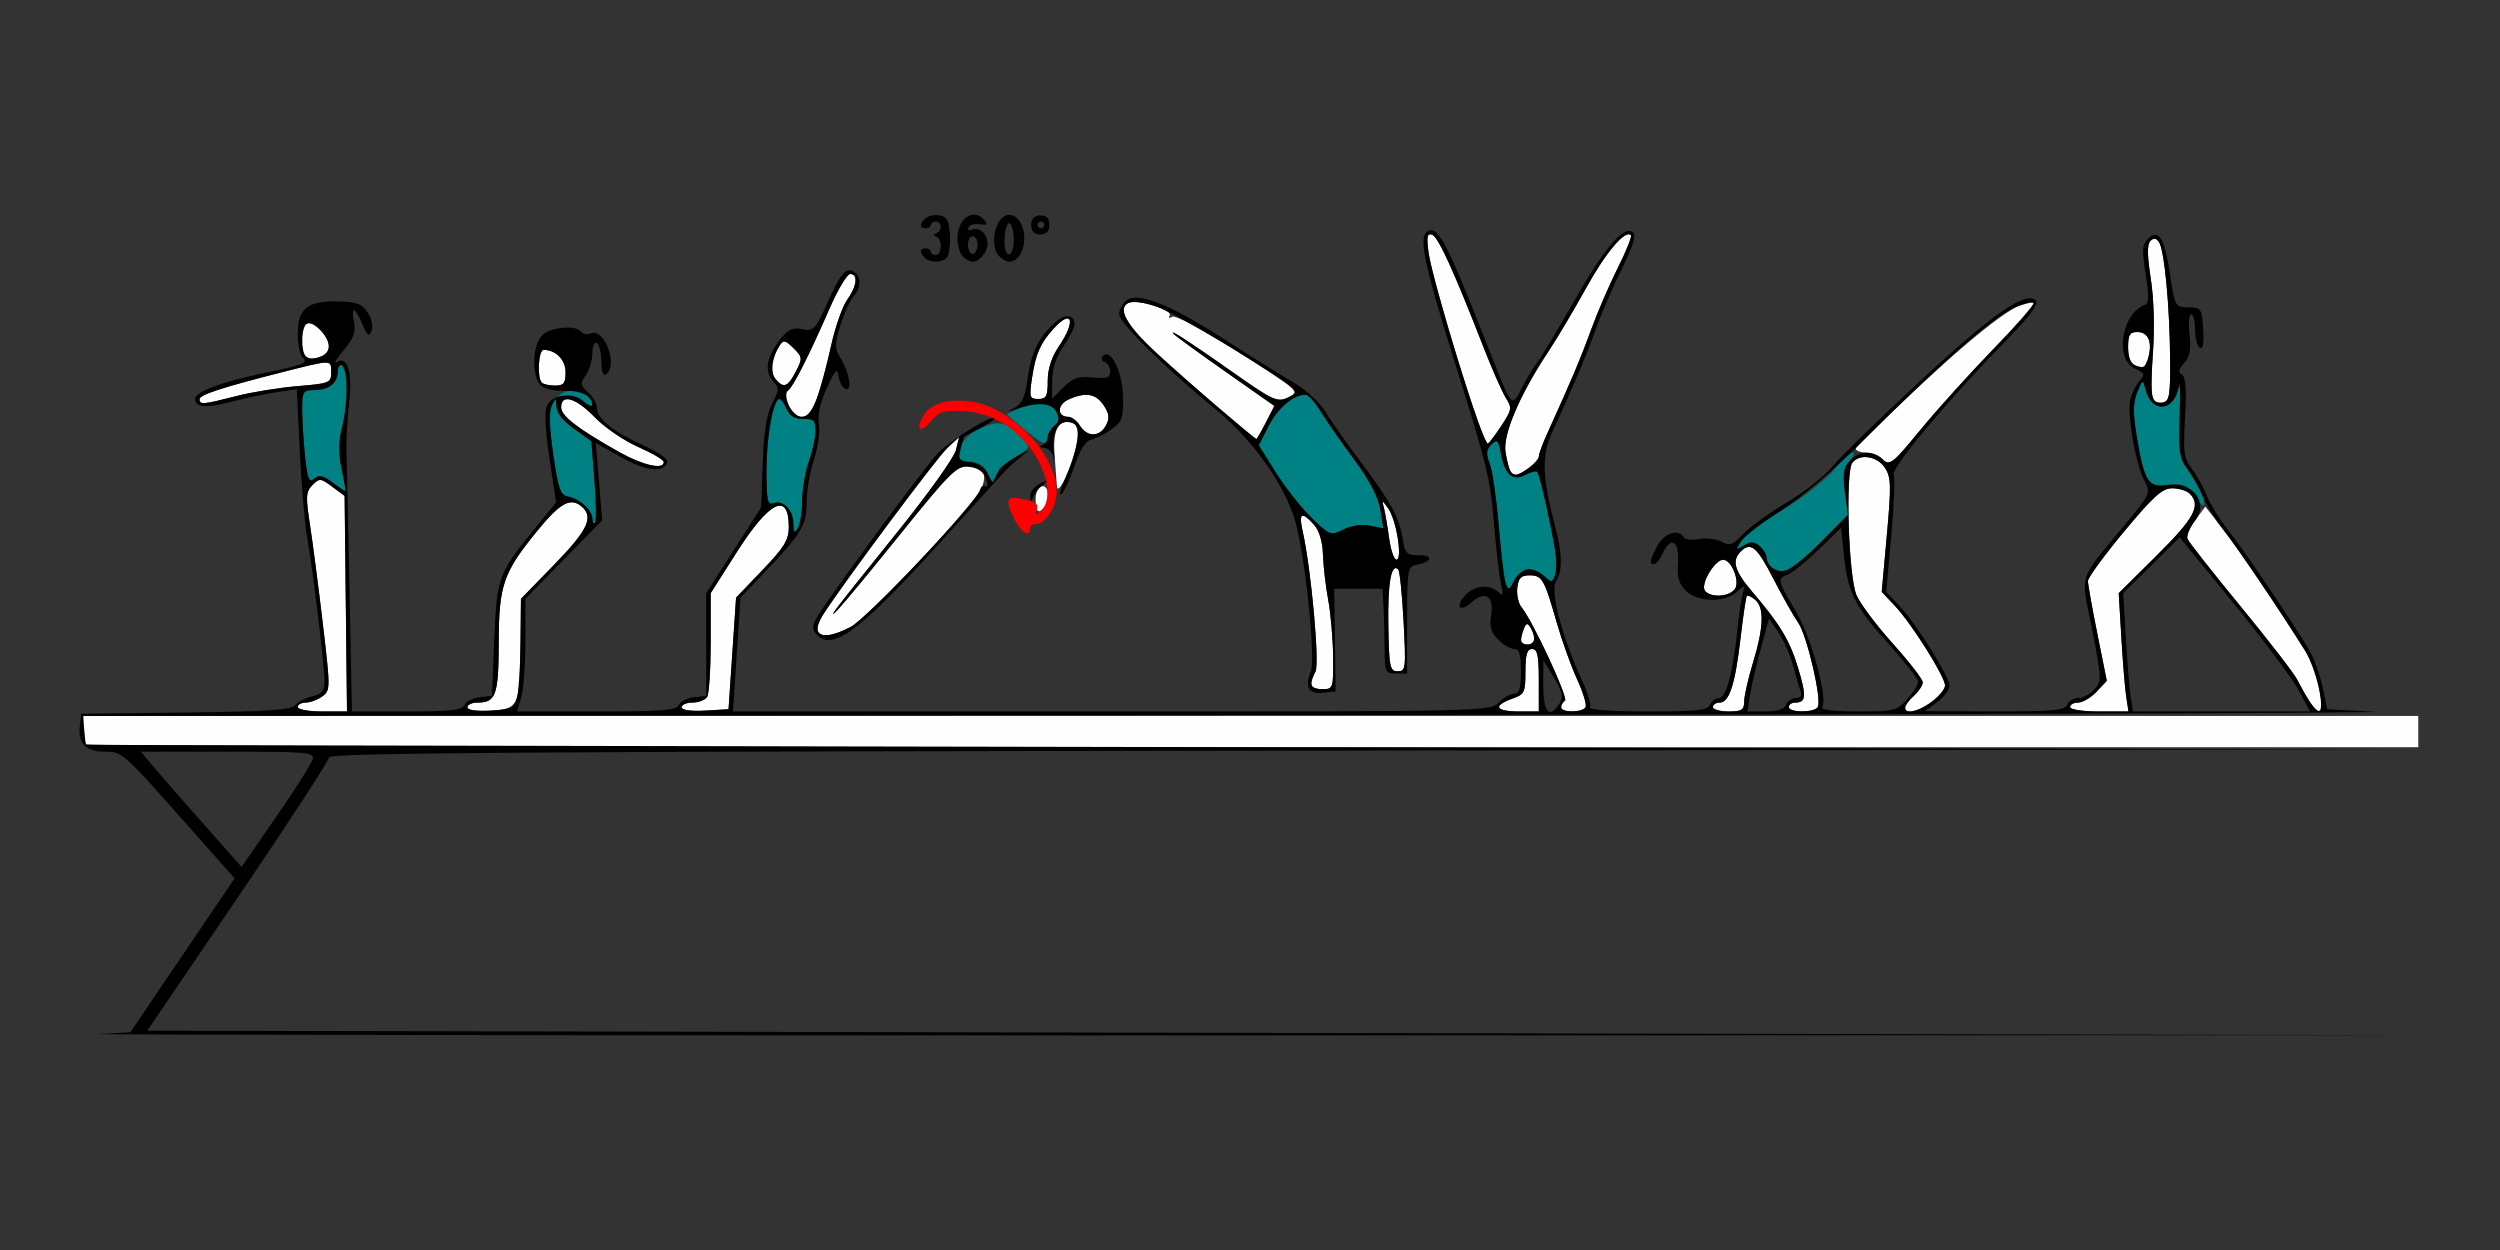 <?xml version="1.0" encoding="UTF-8" standalone="no"?>
<!-- Created with Inkscape (http://www.inkscape.org/) -->

<svg
   xmlns:dc="http://purl.org/dc/elements/1.1/"
   xmlns:cc="http://creativecommons.org/ns#"
   xmlns:rdf="http://www.w3.org/1999/02/22-rdf-syntax-ns#"
   xmlns:svg="http://www.w3.org/2000/svg"
   xmlns="http://www.w3.org/2000/svg"
   xmlns:sodipodi="http://sodipodi.sourceforge.net/DTD/sodipodi-0.dtd"
   xmlns:inkscape="http://www.inkscape.org/namespaces/inkscape"
   id="svg3486"
   version="1.1"
   inkscape:version="0.91 r13725"
   width="700"
   height="350"
   viewBox="0 0 700 350"
   sodipodi:docname="bb750802.svg">
  <rect x="0" y="0" width="700" height="350" fill="#333333" stroke="none"/>
  <defs
     id="defs3490" />
  <sodipodi:namedview
     pagecolor="#ffffff"
     bordercolor="#666666"
     borderopacity="1"
     objecttolerance="10"
     gridtolerance="10"
     guidetolerance="10"
     inkscape:pageopacity="0"
     inkscape:pageshadow="2"
     inkscape:window-width="1542"
     inkscape:window-height="915"
     id="namedview3488"
     showgrid="false"
     inkscape:zoom="0.87412585"
     inkscape:cx="226.85267"
     inkscape:cy="306.71992"
     inkscape:window-x="0"
     inkscape:window-y="0"
     inkscape:window-maximized="0"
     inkscape:current-layer="svg3486" />
  <g
     id="g4919"
     transform="translate(7.116,0.466)">
    <path
       style="fill:#fefefe"
       d="M 17.083,207.917 C 16.625,207.458 16.25,205.49 16.25,203.542 l 0,-3.542 326.875,0 326.875,0 0,4.375 0,4.375 -326.042,0 c -179.323,0 -326.417,-0.375 -326.875,-0.833 z M 76.25,197.5 c 0,-0.688 1.017,-1.25 2.261,-1.25 1.244,0 3.318,-0.773 4.611,-1.718 2.288,-1.673 2.292,-2.203 0.156,-20.312 -1.207,-10.227 -2.825,-22.687 -3.596,-27.69 -1.239,-8.034 -1.157,-9.34 0.694,-11.192 1.962,-1.962 2.318,-1.931 5.548,0.479 l 3.451,2.576 0.335,30.179 0.335,30.179 -6.897,0 C 79.354,198.75 76.25,198.188 76.25,197.5 Z m 47.5,0.065 c 0,-0.723 1.294,-1.315 2.875,-1.315 5.118,0 5.873,-2.152 5.902,-16.812 0.032,-16.06 1.256,-19.601 10.821,-31.305 6.363,-7.786 9.257,-9.389 12.337,-6.833 3.552,2.947 1.852,6.608 -7.56,16.279 l -9.375,9.634 -0.125,12.331 c -0.181,17.867 -0.46,18.5 -8.364,18.959 -3.963,0.23 -6.512,-0.137 -6.512,-0.938 z m 60,0 c 0,-0.723 1.373,-1.315 3.051,-1.315 1.678,0 3.506,-0.703 4.062,-1.562 0.556,-0.859 1.011,-7.75 1.011,-15.312 l 0,-13.75 7.324,-11.522 c 9.11,-14.331 14.551,-16.966 14.551,-7.046 0,3.679 -1.224,5.686 -7.384,12.114 l -7.384,7.704 -1.054,15.625 -1.054,15.625 -6.562,0.378 c -3.998,0.23 -6.562,-0.136 -6.562,-0.938 z m 228.75,0.057 c 0,-0.62 1.688,-1.716 3.75,-2.435 3.499,-1.22 3.75,-1.729 3.75,-7.622 0,-4.78 0.456,-6.315 1.875,-6.315 1.488,0 1.875,1.806 1.875,8.75 l 0,8.75 -5.625,0 c -3.094,0 -5.625,-0.507 -5.625,-1.128 z m 17.5,-0.049 c 0,-0.647 0.484,-1.475 1.075,-1.841 1.058,-0.654 -9.068,-22.434 -12.166,-26.167 -0.874,-1.053 -1.408,-3.496 -1.187,-5.428 0.316,-2.759 1.044,-3.513 3.392,-3.513 3.575,0 4.16,1.007 7.626,13.125 1.475,5.156 4.06,12.364 5.746,16.016 1.685,3.653 2.739,7.168 2.341,7.812 -0.945,1.528 -6.826,1.524 -6.826,-0.005 z M 472.5,197.5 c 0,-0.688 0.858,-1.25 1.906,-1.25 2.68,0 4.322,-5.099 5.839,-18.125 0.72,-6.188 1.509,-11.471 1.752,-11.741 0.243,-0.27 1.3,0.221 2.348,1.091 2.574,2.136 2.382,7.775 -0.595,17.525 -1.365,4.469 -2.485,9.391 -2.49,10.938 -0.007,2.379 -0.684,2.812 -4.385,2.812 -2.406,0 -4.375,-0.562 -4.375,-1.25 z m 21.25,0 c 0,-0.688 0.811,-1.25 1.801,-1.25 3.033,0 3.185,-1.79 0.814,-9.619 -2.37,-7.827 -5.011,-12.218 -12.928,-21.492 -4.891,-5.729 -5.715,-8.611 -3.188,-11.139 2.849,-2.849 4.528,-1.466 9.174,7.562 2.565,4.984 5.69,10.524 6.945,12.31 2.494,3.551 6.703,21.691 5.489,23.656 -0.994,1.609 -8.108,1.584 -8.108,-0.028 z m 32.5,0.194 c 0,-0.581 1.125,-2.074 2.5,-3.319 1.375,-1.244 2.5,-2.949 2.5,-3.788 0,-0.839 -3.734,-5.674 -8.298,-10.744 -4.564,-5.07 -9.166,-11.187 -10.227,-13.593 -2.27,-5.148 -3.196,-34.648 -1.167,-37.188 2.071,-2.592 6.97,-1.815 9.106,1.446 1.732,2.644 1.797,4.931 0.536,18.882 l -1.435,15.873 3.717,3.931 c 4.617,4.882 14.018,19.815 14.018,22.268 0,1 -1.665,3.048 -3.699,4.552 -3.744,2.768 -7.551,3.614 -7.551,1.679 z M 572.5,197.5 c 0,-0.688 1.027,-1.25 2.282,-1.25 1.255,0 3.57,-1.371 5.144,-3.047 l 2.862,-3.047 -2.644,-13.139 C 578.69,169.792 577.5,163.126 577.5,162.206 c 0,-0.921 4.544,-7.137 10.097,-13.815 8.241,-9.909 10.723,-12.141 13.5,-12.141 1.872,0 4.078,0.675 4.903,1.5 3.261,3.261 1.38,6.799 -9.186,17.278 l -10.686,10.597 0.74,12.5 c 0.407,6.875 1.022,14.328 1.368,16.562 l 0.628,4.062 -8.182,0 c -4.621,0 -8.182,-0.544 -8.182,-1.25 z m 67.049,-1.562 c -0.967,-1.547 -2.527,-4.304 -3.466,-6.127 -0.939,-1.823 -8.1,-11.085 -15.913,-20.583 -7.813,-9.498 -14.468,-17.952 -14.788,-18.788 -0.321,-0.836 0.67,-3.215 2.202,-5.287 l 2.785,-3.767 4.614,5.869 c 4.18,5.317 16.393,23.369 23.399,34.585 2.894,4.633 5.781,16.909 3.977,16.909 -0.578,0 -1.842,-1.266 -2.809,-2.812 z M 360,191.168 c 0,-0.733 0.547,-2.353 1.214,-3.601 1.202,-2.246 -1.202,-28.667 -3.56,-39.129 -1.197,-5.311 -0.36,-5.868 3.09,-2.055 1.537,1.699 2.448,4.692 2.569,8.438 0.103,3.193 0.765,8.899 1.471,12.68 0.706,3.781 1.325,10.953 1.375,15.938 0.089,8.858 0.021,9.062 -3.034,9.062 -1.719,0 -3.125,-0.599 -3.125,-1.332 z m 21.615,-16.518 c -0.208,-11.795 0.823,-17.628 2.772,-15.679 0.425,0.425 1.103,7.018 1.505,14.651 0.691,13.09 0.596,13.878 -1.659,13.878 -2.186,0 -2.411,-1.106 -2.618,-12.851 z m 37.135,4.203 c 0,-0.631 0.36,-2.085 0.799,-3.23 0.637,-1.661 1.013,-1.745 1.856,-0.415 1.642,2.591 1.284,4.792 -0.78,4.792 -1.031,0 -1.875,-0.516 -1.875,-1.148 z m -196.853,-2.567 c -0.413,-0.668 0.252,-2.777 1.477,-4.688 5.636,-8.785 31.737,-43.805 34.73,-46.598 l 3.349,-3.125 -0.926,3.75 c -0.509,2.062 -7.962,12.469 -16.562,23.125 -8.6,10.656 -16.214,20.219 -16.92,21.25 -3.566,5.209 3.864,-3.461 17.94,-20.938 C 258.404,132.404 260.796,130 263.959,130 c 4.048,0 5.365,1.997 3.898,5.908 -1.685,4.492 -31.985,36.724 -36.87,39.221 -5.143,2.629 -7.959,2.987 -9.09,1.156 z M 470,164.028 c 0,-2.831 3.43,-7.781 5.383,-7.768 2.412,0.016 4.839,6.341 3.194,8.323 C 476.441,167.157 470,166.74 470,164.028 Z M 381.847,150.312 c -0.444,-3.266 -1.093,-7.062 -1.442,-8.438 -0.636,-2.5 -0.636,-2.5 1.183,0 2.264,3.112 4.079,14.375 2.316,14.375 -0.688,0 -1.613,-2.672 -2.057,-5.938 z m -98.975,-10.311 c -0.152,-2.121 0.471,-3.808 1.562,-4.226 2.307,-0.885 2.522,4.584 0.253,6.462 -1.18,0.977 -1.624,0.43 -1.816,-2.236 z m 5.934,-4.377 c -0.085,-1.375 -0.379,-5.413 -0.652,-8.974 -0.535,-6.963 1.313,-10.103 5.093,-8.653 1.602,0.615 1.846,1.759 1.163,5.452 -1.173,6.339 -5.396,15.515 -5.603,12.174 z m 127.007,-4.072 c -0.322,-0.521 -0.941,-2.911 -1.375,-5.312 -0.876,-4.842 3.917,-16.129 12.053,-28.383 2.38,-3.585 7.084,-11.506 10.453,-17.603 5.563,-10.068 10.995,-16.484 12.598,-14.88 0.341,0.341 -1.314,4.474 -3.678,9.185 -2.364,4.711 -5.728,12.503 -7.475,17.316 -2.896,7.976 -5.462,14.048 -12.254,28.994 -1.311,2.884 -2.383,5.805 -2.383,6.492 0,1.281 -4.846,5.139 -6.454,5.139 -0.494,0 -1.161,-0.426 -1.483,-0.947 z M 166.25,126.109 C 154.578,119.542 150,116.013 150,113.58 c 0,-3.907 4.164,-2.671 9.434,2.801 2.718,2.822 8.176,6.552 12.129,8.288 3.953,1.737 7.188,3.647 7.188,4.244 0,2.246 -5.861,0.931 -12.5,-2.805 z M 520,128.125 c -0.856,-1.031 -2.893,-1.875 -4.528,-1.875 -1.635,0 -2.972,-0.491 -2.972,-1.091 0,-0.6 8.757,-9.178 19.46,-19.062 17.298,-15.975 28.237,-23.817 30.319,-21.735 0.365,0.365 -4.662,6.143 -11.172,12.839 -6.51,6.696 -15.658,16.815 -20.329,22.487 -4.671,5.672 -8.657,10.312 -8.857,10.312 -0.2,0 -1.064,-0.844 -1.92,-1.875 z m -113.002,-9.688 c -4.172,-11.318 -13.354,-42.61 -14.1,-48.052 -0.627,-4.575 -0.435,-5.606 0.959,-5.141 1.725,0.575 5.952,9.82 14.461,31.631 2.414,6.188 5.23,12.563 6.257,14.167 1.722,2.688 1.614,3.3 -1.372,7.812 -1.782,2.693 -3.467,4.896 -3.744,4.896 -0.277,0 -1.385,-2.391 -2.462,-5.312 z M 332.5,112.359 C 310.057,93.34 304.639,86.916 308.849,84.314 c 1.977,-1.222 12.51,1.999 11.56,3.535 -0.463,0.75 -0.182,0.908 0.674,0.379 0.847,-0.523 7.944,3.198 16.756,8.785 19.465,12.343 19.29,12.185 15.45,13.934 -2.743,1.25 -4.213,0.574 -14.436,-6.634 -12.472,-8.794 -18.682,-12.84 -17.397,-11.334 0.457,0.535 7.001,5.303 14.544,10.595 l 13.714,9.622 -2.387,4.652 c -1.313,2.559 -2.514,4.634 -2.669,4.613 -0.155,-0.021 -5.626,-4.568 -12.158,-10.102 z M 295.29,118.75 c -0.859,-1.375 -2.34,-2.5 -3.292,-2.5 -3.18,0 -3.156,-3.391 0.035,-4.844 4.77,-2.173 7.727,-1.685 9.902,1.636 1.55,2.366 1.686,3.615 0.61,5.625 -1.755,3.28 -5.234,3.32 -7.255,0.084 z m -81.619,-5.834 c -0.751,-1.975 -0.804,-3.631 -0.13,-4.062 1.365,-0.875 5.843,-9.716 11.606,-22.915 2.326,-5.327 4.932,-9.687 5.791,-9.688 2.297,-0.002 1.904,3.37 -0.845,7.237 -1.324,1.863 -3.339,7.606 -4.478,12.762 -3.237,14.656 -5.441,20 -8.249,20 -1.48,0 -2.922,-1.302 -3.695,-3.334 z M 48.75,111.314 c 0,-1.237 6.229,-3.275 23.125,-7.568 14.058,-3.572 13.75,-3.572 13.75,0.004 0,2.987 -0.415,3.159 -9.375,3.899 -5.156,0.426 -12.936,1.691 -17.288,2.812 C 49.769,112.83 48.75,112.915 48.75,111.314 Z m 546.916,0.003 c -0.449,-0.727 -0.436,-6.524 0.03,-12.882 0.512,-6.988 0.277,-15.226 -0.593,-20.829 -1.028,-6.618 -1.055,-9.654 -0.095,-10.615 0.961,-0.961 1.664,-0.829 2.46,0.459 1.476,2.388 2.923,17.806 3.052,32.519 0.088,10.078 -0.205,11.905 -1.967,12.257 -1.139,0.227 -2.439,-0.182 -2.888,-0.909 z M 281.856,105.312 c 1.004,-6.693 2.311,-9.681 6.018,-13.75 5.252,-5.766 6.342,-2.168 1.501,4.956 -2.063,3.036 -3.125,6.321 -3.125,9.665 0,4.324 -0.387,5.066 -2.642,5.066 -2.443,0 -2.575,-0.446 -1.752,-5.938 z m -137.273,1.354 C 143.216,105.299 143.64,97.5 145.082,97.5 c 3.449,0 6.168,2.774 6.168,6.294 0,3.049 -0.517,3.706 -2.917,3.706 -1.604,0 -3.292,-0.375 -3.75,-0.833 z m 65.43,-1.025 c -1.561,-1.881 -1.047,-5.962 1.184,-9.391 1.051,-1.615 1.588,-1.508 3.877,0.776 2.531,2.525 2.561,2.836 0.634,6.562 -2.256,4.362 -3.428,4.785 -5.695,2.053 z m 380.299,-3.969 c -0.859,-0.347 -1.562,-2.552 -1.562,-4.901 0,-3.459 0.482,-4.271 2.539,-4.271 3.046,0 4.265,2.623 3.197,6.878 -0.79,3.149 -1.326,3.443 -4.173,2.294 z M 78.333,99.167 C 76.736,97.569 77.436,90 79.181,90 81.391,90 85,94.048 85,96.527 c 0,2.652 -4.767,4.539 -6.667,2.639 z"
       id="path3506"
       inkscape:connector-curvature="0" />
    <path
       style="fill:#008183"
       d="m 414.509,163.024 c -0.448,-1.166 -1.324,-8.37 -1.947,-16.009 -0.623,-7.639 -1.759,-15.533 -2.524,-17.543 -1.112,-2.921 -1.022,-4.022 0.446,-5.49 1.615,-1.615 1.938,-1.293 2.682,2.672 1.103,5.877 3.295,7.741 6.861,5.833 1.478,-0.791 2.958,-1.167 3.289,-0.836 0.678,0.678 3.981,15.305 5.047,22.354 0.385,2.545 0.337,5.575 -0.107,6.733 -0.754,1.965 -0.966,1.962 -3.189,-0.05 -3.036,-2.747 -6.479,-2.091 -8.312,1.585 -1.244,2.495 -1.54,2.594 -2.246,0.753 z m 74.495,-4.52 c -0.827,-0.827 -1.504,-2.166 -1.504,-2.976 0,-0.81 -0.889,-2.21 -1.976,-3.112 -1.577,-1.309 -2.473,-1.33 -4.436,-0.105 -2.344,1.464 -2.37,1.4 -0.555,-1.37 1.047,-1.598 6.445,-5.651 11.995,-9.006 5.55,-3.355 11.799,-8.257 13.887,-10.893 2.088,-2.636 4.398,-4.793 5.135,-4.793 0.736,0 0.38,1.06 -0.792,2.355 -1.698,1.877 -1.96,3.646 -1.288,8.713 l 0.843,6.358 -7.344,7.438 c -7.772,7.873 -11.506,9.848 -13.965,7.389 z M 360.095,144.501 c -2.897,-2.819 -7.402,-8.541 -10.009,-12.714 l -4.741,-7.588 2.746,-5.383 c 2.559,-5.015 6.825,-8.669 10.245,-8.772 0.803,-0.024 2.745,2.065 4.316,4.643 1.57,2.578 5.776,8.625 9.346,13.438 4.342,5.854 6.777,10.505 7.355,14.053 l 0.865,5.303 -3.766,-0.753 c -2.252,-0.45 -5.237,-0.019 -7.427,1.073 -3.567,1.779 -3.796,1.695 -8.929,-3.3 z m -145.076,1.589 c -0.022,-3.811 -2.896,-6.693 -5.628,-5.645 -1.592,0.611 -1.891,-0.875 -1.891,-9.403 0,-9.43 1.912,-19.793 3.651,-19.793 0.416,0 1.311,1.266 1.99,2.812 0.859,1.959 2.277,2.798 4.671,2.763 2.902,-0.042 3.438,0.469 3.438,3.28 0,1.831 -0.844,5.721 -1.875,8.644 -1.031,2.923 -1.884,7.915 -1.894,11.095 -0.01,3.179 -0.564,6.624 -1.231,7.655 -0.952,1.473 -1.216,1.17 -1.231,-1.409 z M 158.75,144.777 c 0,-2.369 -3.586,-5.624 -6.857,-6.224 -2.117,-0.388 -2.724,-2.17 -4.131,-12.118 -1.463,-10.341 -1.426,-12.004 0.323,-14.674 2.122,-3.239 6.685,-3.991 9.165,-1.511 2.499,2.499 1.677,4.048 -0.907,1.709 -3.076,-2.784 -6.857,-2.084 -7.35,1.36 -0.273,1.909 1.021,3.677 4.549,6.213 l 4.931,3.545 0.866,11.068 c 0.476,6.087 0.539,11.395 0.139,11.795 -0.4,0.4 -0.727,-0.123 -0.727,-1.162 z m 448.272,-6.834 c -2.001,-2.745 -3.057,-3.134 -7.049,-2.598 -5.645,0.757 -6.734,-0.949 -8.83,-13.834 -1.042,-6.403 -1.001,-9.273 0.172,-12.136 1.53,-3.735 1.54,-3.738 2.327,-0.743 1.787,6.797 8.029,6.187 9.318,-0.911 0.334,-1.84 0.442,1.79 0.24,8.067 -0.348,10.788 -0.172,11.706 3.217,16.751 1.972,2.936 3.585,6.096 3.585,7.024 0,2.264 -0.243,2.132 -2.978,-1.62 z M 85.995,134.654 c -2.639,-1.996 -3.764,-2.237 -5.134,-1.1 -1.462,1.213 -1.888,0.176 -2.558,-6.232 C 77.862,123.093 77.5,117.185 77.5,114.192 c 0,-5.161 0.185,-5.442 3.597,-5.442 4.309,0 6.951,-2.77 6.024,-6.315 -0.553,-2.116 -0.356,-2.314 1.102,-1.104 2.139,1.775 2.332,10.358 0.404,18.013 -0.964,3.829 -0.991,7.245 -0.088,11.475 0.707,3.313 1.184,6.105 1.06,6.206 -0.123,0.101 -1.745,-0.967 -3.604,-2.373 z m 183.517,0.018 c 1.028,-2.951 -1.626,-5.922 -5.29,-5.922 -1.635,0 -2.964,-0.422 -2.955,-0.938 0.07,-3.818 2.096,-6.572 6.194,-8.42 5.159,-2.326 7.534,-1.732 11.767,2.945 2.291,2.532 2.26,2.607 -2.201,5.239 -2.489,1.469 -4.526,3.07 -4.526,3.558 0,0.488 -0.845,1.98 -1.878,3.314 -1.587,2.05 -1.759,2.085 -1.11,0.223 z m 10.03,-15.048 -4.833,-4.089 3.329,-1.517 c 4.855,-2.212 9.187,-1.865 10.642,0.852 0.941,1.759 0.792,2.764 -0.581,3.903 -1.017,0.844 -1.849,2.309 -1.849,3.256 0,2.592 -1.393,2.092 -6.708,-2.405 z"
       id="path3502"
       inkscape:connector-curvature="0" />
    <path
       style="fill:#fe0000"
       d="m 276.631,144.391 c -2.484,-5.209 -1.845,-6.161 3.368,-5.016 2.859,0.628 3.726,1.389 3.186,2.796 -0.616,1.604 -0.418,1.664 1.162,0.353 2.595,-2.153 2.392,-7.921 -0.475,-13.511 -4.397,-8.575 -12.521,-14.003 -21.514,-14.376 -5.34,-0.221 -6.704,0.204 -8.748,2.727 -2.841,3.507 -4.448,2.788 -2.385,-1.067 1.992,-3.722 6.93,-5.283 13.666,-4.319 11.281,1.615 23.86,14.916 23.86,25.23 0,4.09 -3.119,9.042 -5.696,9.042 -0.992,0 -1.804,0.562 -1.804,1.25 0,2.78 -2.667,0.984 -4.619,-3.109 z"
       id="path3500"
       inkscape:connector-curvature="0" />
    <path
       style="fill:#000000"
       d="m 20.625,289.045 8.75,-0.459 14.592,-21.556 14.592,-21.556 -13.767,-15.55 C 27.179,210.029 27.146,210 22.08,210 c -5.128,0 -7.403,-2.359 -6.858,-7.112 L 15.625,199.375 44.879,199.039 c 22.86,-0.263 29.554,-0.708 30.625,-2.038 0.754,-0.936 2.917,-2.061 4.808,-2.5 2.72,-0.632 3.435,-1.511 3.427,-4.212 C 83.725,185.899 80.479,158.944 78.888,150 78.215,146.219 77.286,135.336 76.823,125.816 l -0.842,-17.309 -5.565,0.834 c -3.06,0.459 -8.729,1.659 -12.598,2.666 C 50.642,113.877 47.5,113.638 47.5,111.225 c 0,-1.901 7.181,-4.683 17.815,-6.9 12.978,-2.707 13.938,-3.073 12.311,-4.699 C 76.869,98.869 76.25,95.918 76.25,93.069 c 0,-7.105 2.696,-9.326 11.096,-9.136 5.426,0.122 6.897,0.659 8.496,3.098 1.097,1.674 1.563,3.901 1.077,5.147 -0.705,1.809 -1.16,1.479 -2.577,-1.865 -2.118,-4.998 -3.27,-5.266 -2.325,-0.54 0.537,2.687 -0.137,4.527 -2.844,7.757 -1.952,2.329 -2.909,3.844 -2.127,3.366 3.112,-1.901 4.569,2.665 3.608,11.312 -0.514,4.63 -0.865,10.386 -0.78,12.793 0.085,2.406 0.47,19.984 0.855,39.062 l 0.7,34.688 15.402,0 c 12.192,0 15.545,-0.372 16.087,-1.785 0.377,-0.982 2.265,-1.966 4.196,-2.188 l 3.511,-0.403 0.643,-15.625 c 0.72,-17.492 1.115,-18.595 11.058,-30.846 l 6.266,-7.721 -1.849,-12.279 c -1.19,-7.905 -1.441,-13.179 -0.703,-14.806 1.459,-3.218 7.36,-3.803 10.42,-1.033 1.259,1.14 2.29,1.491 2.29,0.781 0,-2.413 -3.297,-4.038 -7.848,-3.867 -2.496,0.094 -5.408,-0.551 -6.47,-1.433 -2.786,-2.312 -2.555,-11.596 0.354,-14.229 2.474,-2.239 9.605,-2.815 10.805,-0.873 0.406,0.657 1.646,0.847 2.755,0.422 3.881,-1.489 7.767,9.275 4.154,11.508 -0.742,0.459 -1.25,-1.004 -1.25,-3.602 0,-2.406 -0.562,-4.723 -1.25,-5.148 -0.721,-0.446 -1.25,0.728 -1.25,2.773 0,1.95 -0.826,4.725 -1.835,6.166 -1.653,2.359 -1.59,2.842 0.625,4.847 1.353,1.225 2.46,3.166 2.46,4.315 0,3.011 4.559,6.7 12.923,10.458 4.388,1.971 7.09,3.909 6.777,4.86 -0.984,2.989 -6.055,2.386 -13.028,-1.55 l -6.985,-3.942 0.902,10.831 0.902,10.831 L 150.746,156.196 140,167.178 l 0,11.732 c 0,6.452 -0.523,13.556 -1.163,15.786 l -1.163,4.054 22.279,0 c 18.15,0 22.406,-0.331 22.964,-1.785 0.377,-0.982 2.265,-1.966 4.196,-2.188 l 3.511,-0.403 0,-14.375 0,-14.375 7.69,-12.006 7.69,-12.006 0.437,-12.369 c 0.305,-8.629 1.1,-13.66 2.63,-16.638 2.026,-3.944 2.038,-4.439 0.163,-6.512 -2.434,-2.689 -1.677,-6.74 2.173,-11.635 2.144,-2.726 3.429,-3.304 6.136,-2.763 3.22,0.644 3.659,0.162 7.349,-8.091 2.919,-6.528 4.472,-8.67 6.064,-8.364 2.896,0.558 3.461,4.449 1.035,7.13 -1.088,1.202 -2.807,4.942 -3.821,8.31 -1.532,5.091 -1.567,6.553 -0.205,8.659 2.594,4.011 3.713,9.759 1.776,9.121 -0.889,-0.293 -1.812,-1.873 -2.051,-3.51 -0.368,-2.527 -0.867,-2.039 -3.294,3.223 -1.878,4.071 -2.644,7.564 -2.23,10.171 0.347,2.184 -0.28,6.644 -1.393,9.91 -1.113,3.267 -2.024,8.576 -2.024,11.798 0,6.536 -1.416,8.896 -11.967,19.946 l -6.564,6.875 -1.055,15.938 -1.055,15.938 105.946,0 c 104.279,0 105.985,-0.039 108.446,-2.5 1.375,-1.375 3.344,-2.5 4.375,-2.5 1.417,0 1.875,-1.528 1.875,-6.25 0,-4.722 -0.458,-6.25 -1.875,-6.25 -1.031,0 -3.063,-1.188 -4.516,-2.641 -2.04,-2.04 -2.482,-3.619 -1.943,-6.94 0.845,-5.206 -1.749,-6.863 -5.471,-3.495 -3.229,2.922 -4.757,1.32 -1.828,-1.916 2.568,-2.838 6.821,-3.27 9.293,-0.945 1.368,1.287 1.506,0.907 0.781,-2.155 -0.484,-2.044 -1.351,-9.357 -1.926,-16.25 -1.152,-13.809 -1.755,-16.28 -11.866,-48.587 -7.688,-24.564 -9.3,-32.463 -6.928,-33.929 3.042,-1.88 5.225,2.263 17.114,32.483 6.788,17.253 6.55,16.973 9.479,11.168 1.365,-2.705 3.202,-5.762 4.083,-6.793 0.881,-1.031 5.552,-8.791 10.381,-17.245 8.835,-15.467 14.239,-21.737 16.654,-19.322 0.84,0.84 -0.171,4.096 -3.057,9.848 -2.372,4.726 -5.742,12.531 -7.489,17.343 -2.91,8.017 -5.459,14.043 -12.374,29.257 -2.74,6.029 -2.509,12.395 0.916,25.264 2.182,8.197 2.289,12.889 0.365,15.969 -1.657,2.654 1.733,15.571 7.191,27.401 1.685,3.653 2.739,7.168 2.341,7.812 -0.436,0.706 5.954,1.171 16.091,1.171 13.794,0 16.944,-0.337 17.535,-1.875 0.396,-1.031 1.525,-1.875 2.509,-1.875 1.986,0 3.931,-7.29 5.169,-19.375 0.423,-4.125 1.091,-8.625 1.485,-10 0.688,-2.398 0.617,-2.411 -1.735,-0.312 -3.435,3.064 -10.971,2.847 -14.228,-0.41 -1.969,-1.969 -2.499,-3.833 -2.188,-7.699 0.486,-6.041 -1.946,-7.757 -4.147,-2.926 -0.808,1.773 -1.941,3.223 -2.518,3.223 -1.468,0 -1.326,-0.84 0.858,-5.062 1.87,-3.617 5.908,-4.962 7.443,-2.479 0.411,0.665 2.344,0.89 4.296,0.499 1.952,-0.39 4.767,-0.058 6.256,0.739 2.341,1.253 3.166,0.961 6.09,-2.148 1.86,-1.978 7.379,-5.965 12.264,-8.858 4.885,-2.894 10.6,-7.401 12.702,-10.015 2.101,-2.615 13.182,-13.427 24.623,-24.028 20.488,-18.983 29.559,-25.259 32.4,-22.418 0.91,0.91 -2.134,4.817 -10.013,12.851 -14.869,15.162 -30.822,34.334 -29.862,35.887 0.419,0.679 0.12,8.335 -0.664,17.014 l -1.427,15.781 3.717,3.931 c 4.733,5.005 14.018,19.84 14.018,22.399 0,1.071 -1.547,3.102 -3.438,4.513 l -3.438,2.565 19.554,0.04 c 16.253,0.033 19.675,-0.277 20.273,-1.835 0.396,-1.031 1.775,-1.875 3.065,-1.875 1.29,0 3.33,-1.088 4.533,-2.417 2.086,-2.305 2.058,-3.08 -0.618,-16.761 -3.214,-16.43 -4.242,-13.148 9.205,-29.387 7.133,-8.614 7.229,-8.833 5.415,-12.343 -2.521,-4.874 -4.911,-18.734 -3.918,-22.715 0.446,-1.788 1.615,-4.144 2.597,-5.234 1.573,-1.747 1.413,-2.153 -1.347,-3.411 -5.795,-2.641 -3.653,-15.661 2.943,-17.888 1.006,-0.34 1.032,-2.68 0.096,-8.488 -1.089,-6.752 -0.989,-8.324 0.633,-9.946 2.976,-2.976 4.652,-0.26 6.204,10.058 1.343,8.928 1.425,9.072 5.115,9.115 3.591,0.042 3.766,0.301 4.136,6.1 0.257,4.027 -0.058,5.783 -0.938,5.239 C 608.096,96.471 607.5,94.167 607.5,91.801 607.5,89.436 607.007,87.5 606.404,87.5 c -0.603,0 -0.81,2.545 -0.459,5.656 0.477,4.229 0.102,6.247 -1.485,8.001 -1.569,1.734 -1.733,2.586 -0.628,3.269 1.059,0.654 1.31,4.164 0.862,12.028 -0.548,9.619 -0.315,11.508 1.745,14.127 1.308,1.663 3.261,5.137 4.341,7.721 1.08,2.584 3.794,6.976 6.032,9.761 4.085,5.083 17.893,25.494 22.564,33.355 1.375,2.314 3.091,7.02 3.813,10.457 l 1.313,6.25 13.062,0.693 c 7.184,0.381 -134.208,0.803 -314.205,0.938 L 16.092,200 l 0.392,4.062 0.392,4.062 326.875,0.629 326.875,0.629 -292.812,0.309 C 140.26,209.942 85,210.303 85,211.607 c 0,0.884 -11.447,18.462 -25.437,39.062 l -25.437,37.456 318.249,0.629 318.249,0.629 -329.375,0.06 c -181.156,0.033 -325.438,-0.146 -320.625,-0.398 z M 80.418,212.188 C 80.973,210.159 79.251,210 56.667,210 l -24.349,0 3.529,4.205 c 1.941,2.313 8.286,9.573 14.1,16.134 l 10.572,11.929 9.65,-13.946 c 5.308,-7.67 9.92,-14.931 10.249,-16.134 z M 89.71,168.571 89.375,138.393 85.924,135.817 c -3.23,-2.411 -3.586,-2.441 -5.548,-0.479 -1.852,1.852 -1.933,3.158 -0.694,11.192 0.771,5.002 2.389,17.463 3.596,27.69 2.136,18.109 2.132,18.639 -0.156,20.312 -1.292,0.945 -3.367,1.718 -4.611,1.718 -1.244,0 -2.261,0.562 -2.261,1.25 0,0.688 3.104,1.25 6.897,1.25 l 6.897,0 z M 137.637,195 c 0.475,-1.719 0.92,-8.674 0.988,-15.456 l 0.125,-12.331 9.375,-9.634 c 9.412,-9.671 11.112,-13.332 7.56,-16.279 -3.079,-2.556 -5.973,-0.953 -12.337,6.833 -9.565,11.703 -10.789,15.245 -10.821,31.305 -0.029,14.66 -0.785,16.812 -5.902,16.812 -1.581,0 -2.875,0.592 -2.875,1.315 0,0.8 2.549,1.167 6.512,0.938 5.734,-0.333 6.615,-0.751 7.375,-3.503 z m 60.292,-12.5 1.054,-15.625 7.384,-7.704 c 6.16,-6.428 7.384,-8.435 7.384,-12.114 0,-9.92 -5.441,-7.285 -14.551,7.046 l -7.324,11.522 0,13.75 c 0,7.562 -0.455,14.453 -1.011,15.312 -0.556,0.859 -2.384,1.562 -4.062,1.562 -1.678,0 -3.051,0.592 -3.051,1.315 0,0.801 2.564,1.168 6.562,0.938 L 196.875,198.125 Z M 423.75,190 c 0,-6.944 -0.387,-8.75 -1.875,-8.75 -1.419,0 -1.875,1.535 -1.875,6.315 0,5.893 -0.251,6.402 -3.75,7.622 -5.462,1.904 -4.589,3.563 1.875,3.563 l 5.625,0 z m 5.812,6.487 c 1.132,-1.812 0.82,-3.243 -1.568,-7.188 l -2.981,-4.925 -0.006,7.188 c -0.006,7.51 1.753,9.412 4.555,4.925 z m 7.265,1.091 c 0.398,-0.644 -0.655,-4.16 -2.341,-7.812 -1.685,-3.653 -4.271,-10.86 -5.746,-16.016 -3.466,-12.118 -4.051,-13.125 -7.626,-13.125 -2.347,0 -3.075,0.754 -3.392,3.513 -0.222,1.932 0.312,4.375 1.187,5.428 3.098,3.733 13.225,25.513 12.166,26.167 -0.591,0.365 -1.075,1.194 -1.075,1.841 0,1.529 5.882,1.533 6.826,0.005 z m 44.433,-1.641 c 0.005,-1.547 1.126,-6.469 2.49,-10.938 2.977,-9.75 3.168,-15.389 0.595,-17.525 -1.048,-0.87 -2.104,-1.36 -2.348,-1.091 -0.243,0.27 -1.032,5.553 -1.752,11.741 -1.517,13.026 -3.159,18.125 -5.839,18.125 -1.048,0 -1.906,0.562 -1.906,1.25 0,0.688 1.969,1.25 4.375,1.25 3.701,0 4.376,-0.433 4.385,-2.812 z m 11.692,0.938 c 0.396,-1.031 1.641,-1.875 2.767,-1.875 1.267,0 1.785,-0.685 1.358,-1.797 -0.379,-0.988 -1.328,-4.223 -2.108,-7.188 -0.78,-2.965 -2.618,-7.171 -4.084,-9.348 l -2.665,-3.957 -2.285,8.332 c -1.257,4.583 -2.618,10.441 -3.025,13.019 l -0.74,4.688 5.031,0 c 3.319,0 5.276,-0.638 5.75,-1.875 z m 8.906,0.653 c 1.214,-1.965 -2.995,-20.105 -5.489,-23.656 -1.255,-1.786 -4.38,-7.326 -6.945,-12.31 -4.646,-9.028 -6.325,-10.412 -9.174,-7.562 -2.528,2.528 -1.703,5.41 3.188,11.139 7.917,9.274 10.558,13.665 12.928,21.492 2.37,7.829 2.219,9.619 -0.814,9.619 -0.991,0 -1.801,0.562 -1.801,1.25 0,1.612 7.113,1.637 8.108,0.028 z m 25.038,-2.216 c 1.664,-1.891 3.043,-4.071 3.065,-4.844 0.022,-0.774 -3.695,-5.555 -8.259,-10.625 -9.512,-10.566 -11.431,-14.384 -12.534,-24.936 l -0.792,-7.578 -6.376,6.16 c -3.507,3.388 -7.36,6.503 -8.563,6.921 -2.993,1.04 -2.828,1.798 2.219,10.178 4.331,7.193 9.069,24.322 7.452,26.939 -0.469,0.76 3.315,1.222 10.004,1.222 10.17,0 10.924,-0.188 13.784,-3.438 z m 6.905,0.702 c 2.035,-1.504 3.699,-3.553 3.699,-4.552 0,-2.453 -9.4,-17.386 -14.018,-22.268 l -3.717,-3.931 1.435,-15.873 c 1.261,-13.951 1.196,-16.238 -0.536,-18.882 -2.136,-3.261 -7.035,-4.038 -9.106,-1.446 -2.029,2.539 -1.103,32.039 1.167,37.188 1.061,2.406 5.663,8.523 10.227,13.593 4.564,5.07 8.298,9.905 8.298,10.744 0,0.839 -1.125,2.544 -2.5,3.788 -5.277,4.776 -1.048,6.149 5.051,1.64 z m 54.434,-1.327 C 587.889,192.453 587.274,185 586.867,178.125 l -0.74,-12.5 10.686,-10.597 C 607.38,144.549 609.261,141.011 606,137.75 c -0.825,-0.825 -3.031,-1.5 -4.903,-1.5 -2.777,0 -5.259,2.232 -13.5,12.141 -5.553,6.677 -10.097,12.894 -10.097,13.815 0,0.921 1.19,7.586 2.644,14.813 l 2.644,13.139 -2.862,3.047 c -1.574,1.676 -3.889,3.047 -5.144,3.047 -1.255,0 -2.282,0.562 -2.282,1.25 0,0.706 3.561,1.25 8.182,1.25 l 8.182,0 z m 48.179,-2.008 c -1.809,-3.339 -10.023,-14.309 -18.253,-24.377 l -14.964,-18.306 -7.912,7.814 -7.912,7.814 0.743,12.5 c 0.408,6.875 1.025,14.328 1.371,16.562 l 0.628,4.062 24.795,0 24.795,0 z m 5.859,-0.177 c -0.625,-3.436 -2.376,-8.234 -3.892,-10.661 -7.159,-11.461 -19.155,-29.218 -22.82,-33.779 -2.238,-2.784 -4.952,-7.177 -6.032,-9.761 -1.08,-2.584 -3.033,-6.059 -4.341,-7.721 -2.024,-2.573 -2.322,-4.75 -2,-14.614 0.208,-6.375 0.105,-10.086 -0.23,-8.245 -1.289,7.097 -7.531,7.708 -9.318,0.911 -0.787,-2.995 -0.797,-2.992 -2.327,0.743 -1.173,2.863 -1.214,5.733 -0.172,12.136 2.061,12.67 3.275,14.676 8.375,13.849 7.358,-1.194 12.017,4.852 7.835,10.168 -1.426,1.812 -2.321,4.001 -1.99,4.864 0.331,0.863 6.994,9.339 14.807,18.837 7.813,9.498 14.974,18.76 15.913,20.583 5.5,10.672 7.824,11.682 6.19,2.691 z M 422.481,178.438 c -0.01,-0.859 -0.495,-2.313 -1.076,-3.23 -0.843,-1.33 -1.219,-1.246 -1.856,0.415 -1.241,3.234 -0.96,4.378 1.076,4.378 1.031,0 1.866,-0.703 1.856,-1.562 z m 56.097,-13.855 c 1.645,-1.982 -0.782,-8.307 -3.194,-8.323 C 473.43,156.247 470,161.197 470,164.028 c 0,2.712 6.441,3.129 8.577,0.555 z M 420.437,158.964 c 1.237,-0.238 3.321,0.536 4.63,1.722 2.223,2.012 2.435,2.015 3.189,0.05 0.444,-1.158 0.493,-4.187 0.107,-6.733 -1.066,-7.049 -4.369,-21.675 -5.047,-22.354 -0.331,-0.331 -1.811,0.045 -3.289,0.836 -3.566,1.909 -5.759,0.044 -6.861,-5.833 -0.744,-3.965 -1.067,-4.287 -2.682,-2.672 -1.468,1.468 -1.557,2.569 -0.446,5.49 0.765,2.01 1.901,9.904 2.524,17.543 0.623,7.639 1.499,14.843 1.947,16.009 0.707,1.841 1.002,1.742 2.246,-0.753 0.788,-1.58 2.445,-3.068 3.682,-3.307 z m 82.532,-7.85 7.344,-7.438 -0.843,-6.358 c -0.672,-5.067 -0.411,-6.836 1.288,-8.713 2.585,-2.856 6.424,-3.031 9.304,-0.425 1.963,1.777 2.81,1.107 10.671,-8.437 4.696,-5.702 13.865,-15.846 20.375,-22.542 6.51,-6.696 11.541,-12.469 11.182,-12.829 -0.36,-0.36 -2.85,0.261 -5.534,1.379 -5.372,2.238 -21.219,16.214 -42.379,37.375 -8.216,8.216 -17.523,16.107 -23.125,19.606 -5.156,3.221 -10.091,7.03 -10.966,8.465 -1.469,2.409 -1.404,2.493 0.836,1.094 1.923,-1.201 2.837,-1.175 4.403,0.125 1.087,0.902 1.976,2.303 1.976,3.112 0,2.549 2.906,4.508 5.566,3.752 1.407,-0.4 5.863,-4.075 9.902,-8.166 z M 217.481,139.845 c 0.01,-3.179 0.863,-8.172 1.894,-11.095 1.031,-2.923 1.875,-6.813 1.875,-8.644 0,-2.811 -0.535,-3.322 -3.438,-3.28 -2.394,0.034 -3.812,-0.804 -4.671,-2.763 -0.679,-1.547 -1.574,-2.812 -1.99,-2.812 -1.74,0 -3.651,10.364 -3.651,19.793 0,8.527 0.299,10.014 1.891,9.403 2.732,-1.048 5.606,1.834 5.628,5.645 0.015,2.58 0.279,2.882 1.231,1.409 0.666,-1.031 1.22,-4.476 1.231,-7.655 z m -58.142,-5.7 -0.866,-11.068 -4.861,-3.494 c -2.996,-2.153 -4.894,-4.543 -4.946,-6.226 -0.082,-2.653 -0.119,-2.66 -1.284,-0.231 -0.792,1.651 -0.649,6.318 0.421,13.737 1.374,9.526 1.998,11.307 4.097,11.692 3.266,0.599 6.851,3.856 6.851,6.223 0,1.039 0.327,1.562 0.727,1.162 0.4,-0.4 0.338,-5.708 -0.139,-11.795 z m -70.8,-3.324 c -0.902,-4.23 -0.876,-7.646 0.088,-11.475 1.714,-6.808 1.782,-16.445 0.123,-17.47 -0.688,-0.425 -1.25,0.273 -1.25,1.551 0,3.317 -2.45,5.324 -6.5,5.324 -3.297,0 -3.5,0.315 -3.5,5.442 0,2.993 0.362,8.901 0.804,13.13 0.67,6.408 1.096,7.446 2.558,6.232 1.37,-1.137 2.495,-0.896 5.134,1.1 1.859,1.406 3.481,2.473 3.604,2.373 0.123,-0.101 -0.354,-2.893 -1.06,-6.206 z m 332.433,-0.266 c 1.528,-1.07 2.778,-2.507 2.778,-3.194 0,-0.686 1.072,-3.607 2.383,-6.492 6.793,-14.946 9.359,-21.018 12.254,-28.994 1.747,-4.812 5.111,-12.605 7.475,-17.316 2.364,-4.711 4.019,-8.844 3.678,-9.185 -1.603,-1.603 -7.035,4.812 -12.598,14.88 -3.369,6.097 -8.073,14.018 -10.453,17.603 -8.136,12.255 -12.929,23.541 -12.053,28.383 1.269,7.011 1.997,7.492 6.535,4.314 z M 178.75,128.913 c 0,-0.598 -3.234,-2.508 -7.188,-4.244 -3.953,-1.737 -9.411,-5.467 -12.129,-8.288 C 154.164,110.909 150,109.673 150,113.58 c 0,2.433 4.578,5.962 16.25,12.529 6.639,3.735 12.5,5.05 12.5,2.805 z m 234.454,-10.059 c 2.986,-4.513 3.094,-5.124 1.372,-7.812 -1.027,-1.604 -3.843,-7.979 -6.257,-14.167 -8.51,-21.811 -12.736,-31.056 -14.461,-31.631 -1.394,-0.465 -1.586,0.566 -0.959,5.141 1.154,8.416 15.104,53.365 16.562,53.365 0.277,0 1.962,-2.203 3.744,-4.896 z M 221.669,110.938 c 1.031,-2.922 2.807,-9.531 3.946,-14.688 1.139,-5.156 3.154,-10.899 4.478,-12.762 2.749,-3.867 3.142,-7.239 0.845,-7.237 -0.859,7.5e-4 -3.465,4.36 -5.791,9.688 -5.762,13.199 -10.24,22.04 -11.606,22.915 -1.986,1.272 1.182,7.396 3.825,7.396 1.728,0 2.968,-1.53 4.303,-5.312 z M 58.962,110.461 c 4.352,-1.121 12.132,-2.387 17.288,-2.812 8.96,-0.739 9.375,-0.912 9.375,-3.899 0,-3.576 0.308,-3.576 -13.75,-0.004 -16.896,4.293 -23.125,6.332 -23.125,7.568 0,1.601 1.019,1.516 10.212,-0.853 z M 600.521,99.969 c -0.129,-14.713 -1.576,-30.13 -3.052,-32.519 -0.796,-1.288 -1.5,-1.419 -2.46,-0.459 -0.961,0.961 -0.934,3.997 0.095,10.615 0.871,5.603 1.105,13.841 0.593,20.829 -0.899,12.279 -0.45,14.45 2.858,13.79 1.762,-0.351 2.055,-2.179 1.967,-12.257 z M 151.25,103.794 c 0,-3.52 -2.719,-6.294 -6.168,-6.294 -1.442,0 -1.866,7.799 -0.499,9.167 0.458,0.458 2.146,0.833 3.75,0.833 2.4,0 2.917,-0.657 2.917,-3.706 z m 64.459,-0.206 c 1.927,-3.727 1.897,-4.037 -0.634,-6.562 -2.289,-2.283 -2.826,-2.391 -3.877,-0.776 -2.231,3.429 -2.746,7.51 -1.184,9.391 2.267,2.731 3.44,2.309 5.695,-2.053 z M 594.486,99.378 C 595.554,95.123 594.335,92.5 591.289,92.5 c -2.057,0 -2.539,0.811 -2.539,4.271 0,3.796 1.087,5.312 4.039,5.63 0.503,0.054 1.266,-1.306 1.697,-3.024 z M 83.023,99.241 c 2.562,-0.983 2.522,-4.068 -0.091,-6.955 C 79.678,88.691 77.5,89.446 77.5,94.167 c 0,5.624 1.205,6.731 5.523,5.075 z M 359.272,192.056 c -0.393,-1.024 -0.13,-2.953 0.584,-4.287 1.538,-2.875 -1.438,-32.185 -4.287,-42.218 C 352.674,135.359 343.796,122.804 333.523,114.375 319.077,102.522 306.25,89.88 306.25,87.494 c 0,-1.203 0.848,-2.891 1.883,-3.751 3.169,-2.63 11.942,0.78 27.246,10.591 7.697,4.935 16.647,10.52 19.888,12.411 3.241,1.892 7.147,5.507 8.68,8.034 1.533,2.527 5.953,8.814 9.823,13.97 8.665,11.544 10.866,15.555 11.836,21.562 0.689,4.266 1.111,4.688 4.7,4.688 4.174,0 3.521,1.9 -0.932,2.714 -2.335,0.427 -2.5,1.442 -2.5,15.434 l 0,14.977 -3.125,0 c -2.948,0 -3.128,-0.388 -3.175,-6.875 -0.028,-3.781 -0.168,-9.125 -0.312,-11.875 l -0.262,-5 -6.765,0 -6.765,0 0.202,14.375 0.202,14.375 -3.445,0.396 c -2.181,0.251 -3.707,-0.286 -4.159,-1.465 z m 6.887,-8.619 c -0.05,-4.984 -0.669,-12.156 -1.375,-15.938 -0.706,-3.781 -1.368,-9.487 -1.471,-12.68 -0.121,-3.746 -1.032,-6.739 -2.569,-8.438 -3.449,-3.814 -4.287,-3.256 -3.09,2.055 2.359,10.462 4.763,36.882 3.56,39.129 -1.941,3.626 -1.434,4.934 1.911,4.934 3.054,0 3.123,-0.205 3.034,-9.062 z m 19.734,-9.816 c -0.403,-7.633 -1.08,-14.226 -1.505,-14.651 -1.949,-1.949 -2.98,3.884 -2.772,15.679 0.207,11.744 0.432,12.851 2.618,12.851 2.256,0 2.35,-0.788 1.659,-13.878 z M 384.279,150.312 c -0.481,-3.266 -1.692,-7.062 -2.692,-8.438 -1.819,-2.5 -1.819,-2.5 -1.183,0 0.35,1.375 0.999,5.172 1.442,8.438 0.444,3.266 1.369,5.938 2.057,5.938 0.781,0 0.922,-2.23 0.376,-5.938 z m -7.829,-3.585 3.766,0.753 -0.865,-5.303 c -0.578,-3.547 -3.013,-8.199 -7.355,-14.053 -3.57,-4.812 -7.775,-10.859 -9.346,-13.438 -1.57,-2.578 -3.512,-4.668 -4.316,-4.643 -3.42,0.104 -7.686,3.757 -10.245,8.772 l -2.746,5.383 4.741,7.588 c 2.608,4.173 7.112,9.895 10.009,12.714 5.133,4.995 5.362,5.079 8.929,3.3 2.19,-1.092 5.174,-1.524 7.427,-1.073 z m -29.124,-28.88 2.387,-4.652 -13.714,-9.622 c -7.543,-5.292 -14.088,-10.06 -14.544,-10.595 -1.285,-1.506 4.925,2.54 17.397,11.334 10.223,7.209 11.693,7.884 14.436,6.634 2.426,-1.105 2.723,-1.684 1.445,-2.816 -4.531,-4.013 -32.793,-20.974 -37.78,-22.673 -11.309,-3.853 -12.628,0.898 -2.891,10.419 5.602,5.478 29.759,26.467 30.595,26.583 0.155,0.021 1.357,-2.054 2.669,-4.613 z m -126.007,59.11 c -1.17,-1.41 -1.006,-2.541 0.77,-5.312 5.096,-7.953 29.732,-41.32 33.369,-45.195 3.475,-3.702 15.792,-11.213 15.792,-9.629 0,0.338 -1.828,1.544 -4.062,2.68 -2.234,1.136 -4.157,2.136 -4.273,2.222 -0.116,0.086 -0.588,1.66 -1.049,3.497 -0.747,2.976 -0.454,3.386 2.682,3.747 2.196,0.253 4.071,1.517 4.984,3.357 1.418,2.859 1.489,2.871 2.272,0.403 0.445,-1.401 2.893,-3.727 5.441,-5.167 4.401,-2.489 4.476,-2.494 1.507,-0.099 -1.719,1.387 -3.52,2.946 -4.002,3.466 -0.483,0.52 -9.482,10.427 -19.999,22.016 -21.573,23.773 -29.126,29.198 -33.429,24.013 z m 9.668,-1.829 c 4.664,-2.384 35.535,-35.016 36.295,-38.365 0.224,-0.987 0.919,-1.478 1.546,-1.091 0.673,0.416 0.707,-0.473 0.083,-2.172 -0.721,-1.963 -2.232,-2.995 -4.762,-3.251 -3.417,-0.346 -4.911,1.12 -19.112,18.75 -14.121,17.53 -21.56,26.214 -17.991,21 0.706,-1.031 8.32,-10.594 16.92,-21.25 8.6,-10.656 16.053,-21.062 16.562,-23.125 l 0.926,-3.75 -3.349,3.125 c -2.994,2.793 -29.094,37.812 -34.73,46.598 -3.871,6.033 -0.416,7.636 7.613,3.531 z m 50.361,-36.648 c -0.054,-1.179 1.167,-2.757 2.714,-3.506 2.386,-1.156 2.511,-1.115 0.828,0.269 -1.092,0.897 -2.313,2.475 -2.714,3.506 -0.591,1.52 -0.748,1.469 -0.828,-0.269 z m 9.737,-4.731 c 3.784,-8.628 4.631,-14.803 2.16,-15.752 -3.572,-1.371 -5.89,1.887 -5.341,7.507 0.275,2.816 0.259,3.854 -0.035,2.307 -0.295,-1.547 -1.483,-2.857 -2.64,-2.911 -1.301,-0.061 -1.508,-0.339 -0.542,-0.729 0.859,-0.347 1.562,-1.358 1.562,-2.248 0,-0.89 0.832,-2.308 1.849,-3.152 1.414,-1.173 1.535,-2.121 0.515,-4.027 -1.348,-2.519 -5.37,-2.698 -11.738,-0.522 -2.127,0.727 -2.101,0.643 0.168,-0.561 1.963,-1.041 2.89,-3.085 3.506,-7.734 0.977,-7.367 2.982,-11.653 7.364,-15.746 3.086,-2.883 5.836,-2.776 5.836,0.227 0,0.831 -1.406,3.581 -3.125,6.11 -2.048,3.015 -3.125,6.325 -3.125,9.608 l 0,5.01 3.193,-3.193 c 2.584,-2.584 4.134,-3.103 8.125,-2.723 3.986,0.38 4.932,0.064 4.932,-1.646 0,-1.164 -0.703,-2.367 -1.562,-2.674 -0.859,-0.307 -1.092,-1.057 -0.517,-1.667 2.181,-2.314 5.496,4.276 5.656,11.245 0.142,6.145 -0.2,7.116 -3.272,9.296 -1.886,1.339 -4.455,2.64 -5.709,2.892 -1.475,0.297 -3.072,2.806 -4.525,7.109 -1.235,3.658 -2.911,7.314 -3.724,8.125 -0.813,0.811 -0.368,-1.056 0.989,-4.15 z m 11.46,-15.084 c 1.076,-2.01 0.94,-3.259 -0.61,-5.625 -2.176,-3.32 -5.133,-3.809 -9.902,-1.636 -3.191,1.454 -3.215,4.844 -0.035,4.844 0.952,0 2.433,1.125 3.292,2.5 2.021,3.236 5.499,3.196 7.255,-0.084 z M 286.25,106.184 c 0,-3.344 1.062,-6.629 3.125,-9.665 4.841,-7.124 3.751,-10.722 -1.501,-4.956 -3.706,4.069 -5.014,7.057 -6.018,13.75 -0.823,5.491 -0.692,5.938 1.752,5.938 2.255,0 2.642,-0.743 2.642,-5.066 z"
       id="path3498"
       inkscape:connector-curvature="0"
       sodipodi:nodetypes="scccssscsssssscsssssssssssssssscssscsscsssscsssssssssssscscccccsscssscccccssssssssssssssssscccscssssssssssssssssssssssssscssssssssscscsssssssscssscsssssssssssssssscssscssssssscsscccccssscccsssscsscssccsssssssscccscsssssssccccssscsssssccssssscscscccccssssssscccsscssssccscsscsscsccsssssssccscsscssssssssscsssssssssscsssssscsssscssscccsscccssssssssssssssssscssscscsscsscssssssssccccsssssssssssssccccssssssccscscsccssscsssssssssscsssssssssssssssssssssssssssssssscsscsccsssssssssssssssssssscssssssssssssssssssscssscccccsscsssssscsssssssssssccssssscsssccscscssssscsssssscssssssssscsscssssscsscccsssccsscssscsssssssscsssssssssscccssssccssssss" />
    <path
       sodipodi:nodetypes="cssssssssscsccsssscsssssssssssssssssssssssssss"
       inkscape:connector-curvature="0"
       id="path3378-3"
       d="m 251.826,71.697 c -1.526,-1.531 -1.41,-2.625 0.28,-2.625 0.771,0 1.402,0.422 1.402,0.938 0,0.516 0.631,0.938 1.402,0.938 1.72,0 1.917,-4.29 0.234,-5.078 -0.935,-0.438 -0.935,-0.656 0,-1.094 1.639,-0.767 1.461,-3.203 -0.234,-3.203 -0.771,0 -1.402,0.422 -1.402,0.938 0,0.516 -0.631,0.938 -1.402,0.938 -1.69,0 -1.807,-1.094 -0.28,-2.625 1.464,-1.469 4.951,-1.442 6.081,0.047 1.247,1.644 1.331,9.27 0.118,10.736 -1.264,1.527 -4.717,1.579 -6.199,0.092 z m 10.627,-0.348 c -0.827,-0.83 -1.469,-3.052 -1.469,-5.089 0,-5.607 4.554,-8.689 7.527,-5.095 1.059,1.28 0.877,1.43 -1.423,1.172 -1.505,-0.169 -2.813,0.207 -3.047,0.877 -0.262,0.751 0.127,0.966 1.082,0.598 2.029,-0.781 4.272,1.267 4.272,3.902 0,2.392 -2.237,5.108 -4.206,5.108 -0.698,0 -1.929,-0.663 -2.737,-1.473 z m 4.139,-3.214 c 0,-2.31 -1.724,-3.344 -2.443,-1.466 -0.736,1.925 0.301,4.558 1.502,3.814 0.518,-0.321 0.941,-1.377 0.941,-2.348 z m 6.142,3.214 c -3.104,-3.113 -1.098,-11.652 2.737,-11.652 2.349,0 4.206,2.897 4.206,6.562 0,3.665 -1.857,6.562 -4.206,6.562 -0.698,0 -1.929,-0.663 -2.737,-1.473 z m 3.969,-5.669 c -0.164,-2.002 -0.718,-3.639 -1.232,-3.639 -1.092,0 -1.792,5.596 -0.97,7.746 1,2.614 2.519,-0.22 2.202,-4.107 z m 5.206,-1.698 c -0.931,-2.433 0.374,-4.443 2.67,-4.116 1.545,0.22 2.107,0.926 2.107,2.644 0,1.718 -0.562,2.424 -2.107,2.644 -1.264,0.18 -2.332,-0.289 -2.67,-1.172 z m 3.375,-1.472 c 0,-0.516 -0.421,-0.938 -0.935,-0.938 -0.514,0 -0.935,0.422 -0.935,0.938 0,0.516 0.421,0.938 0.935,0.938 0.514,0 0.935,-0.422 0.935,-0.938 z"
       style="fill:#000000" />
  </g>
</svg>
